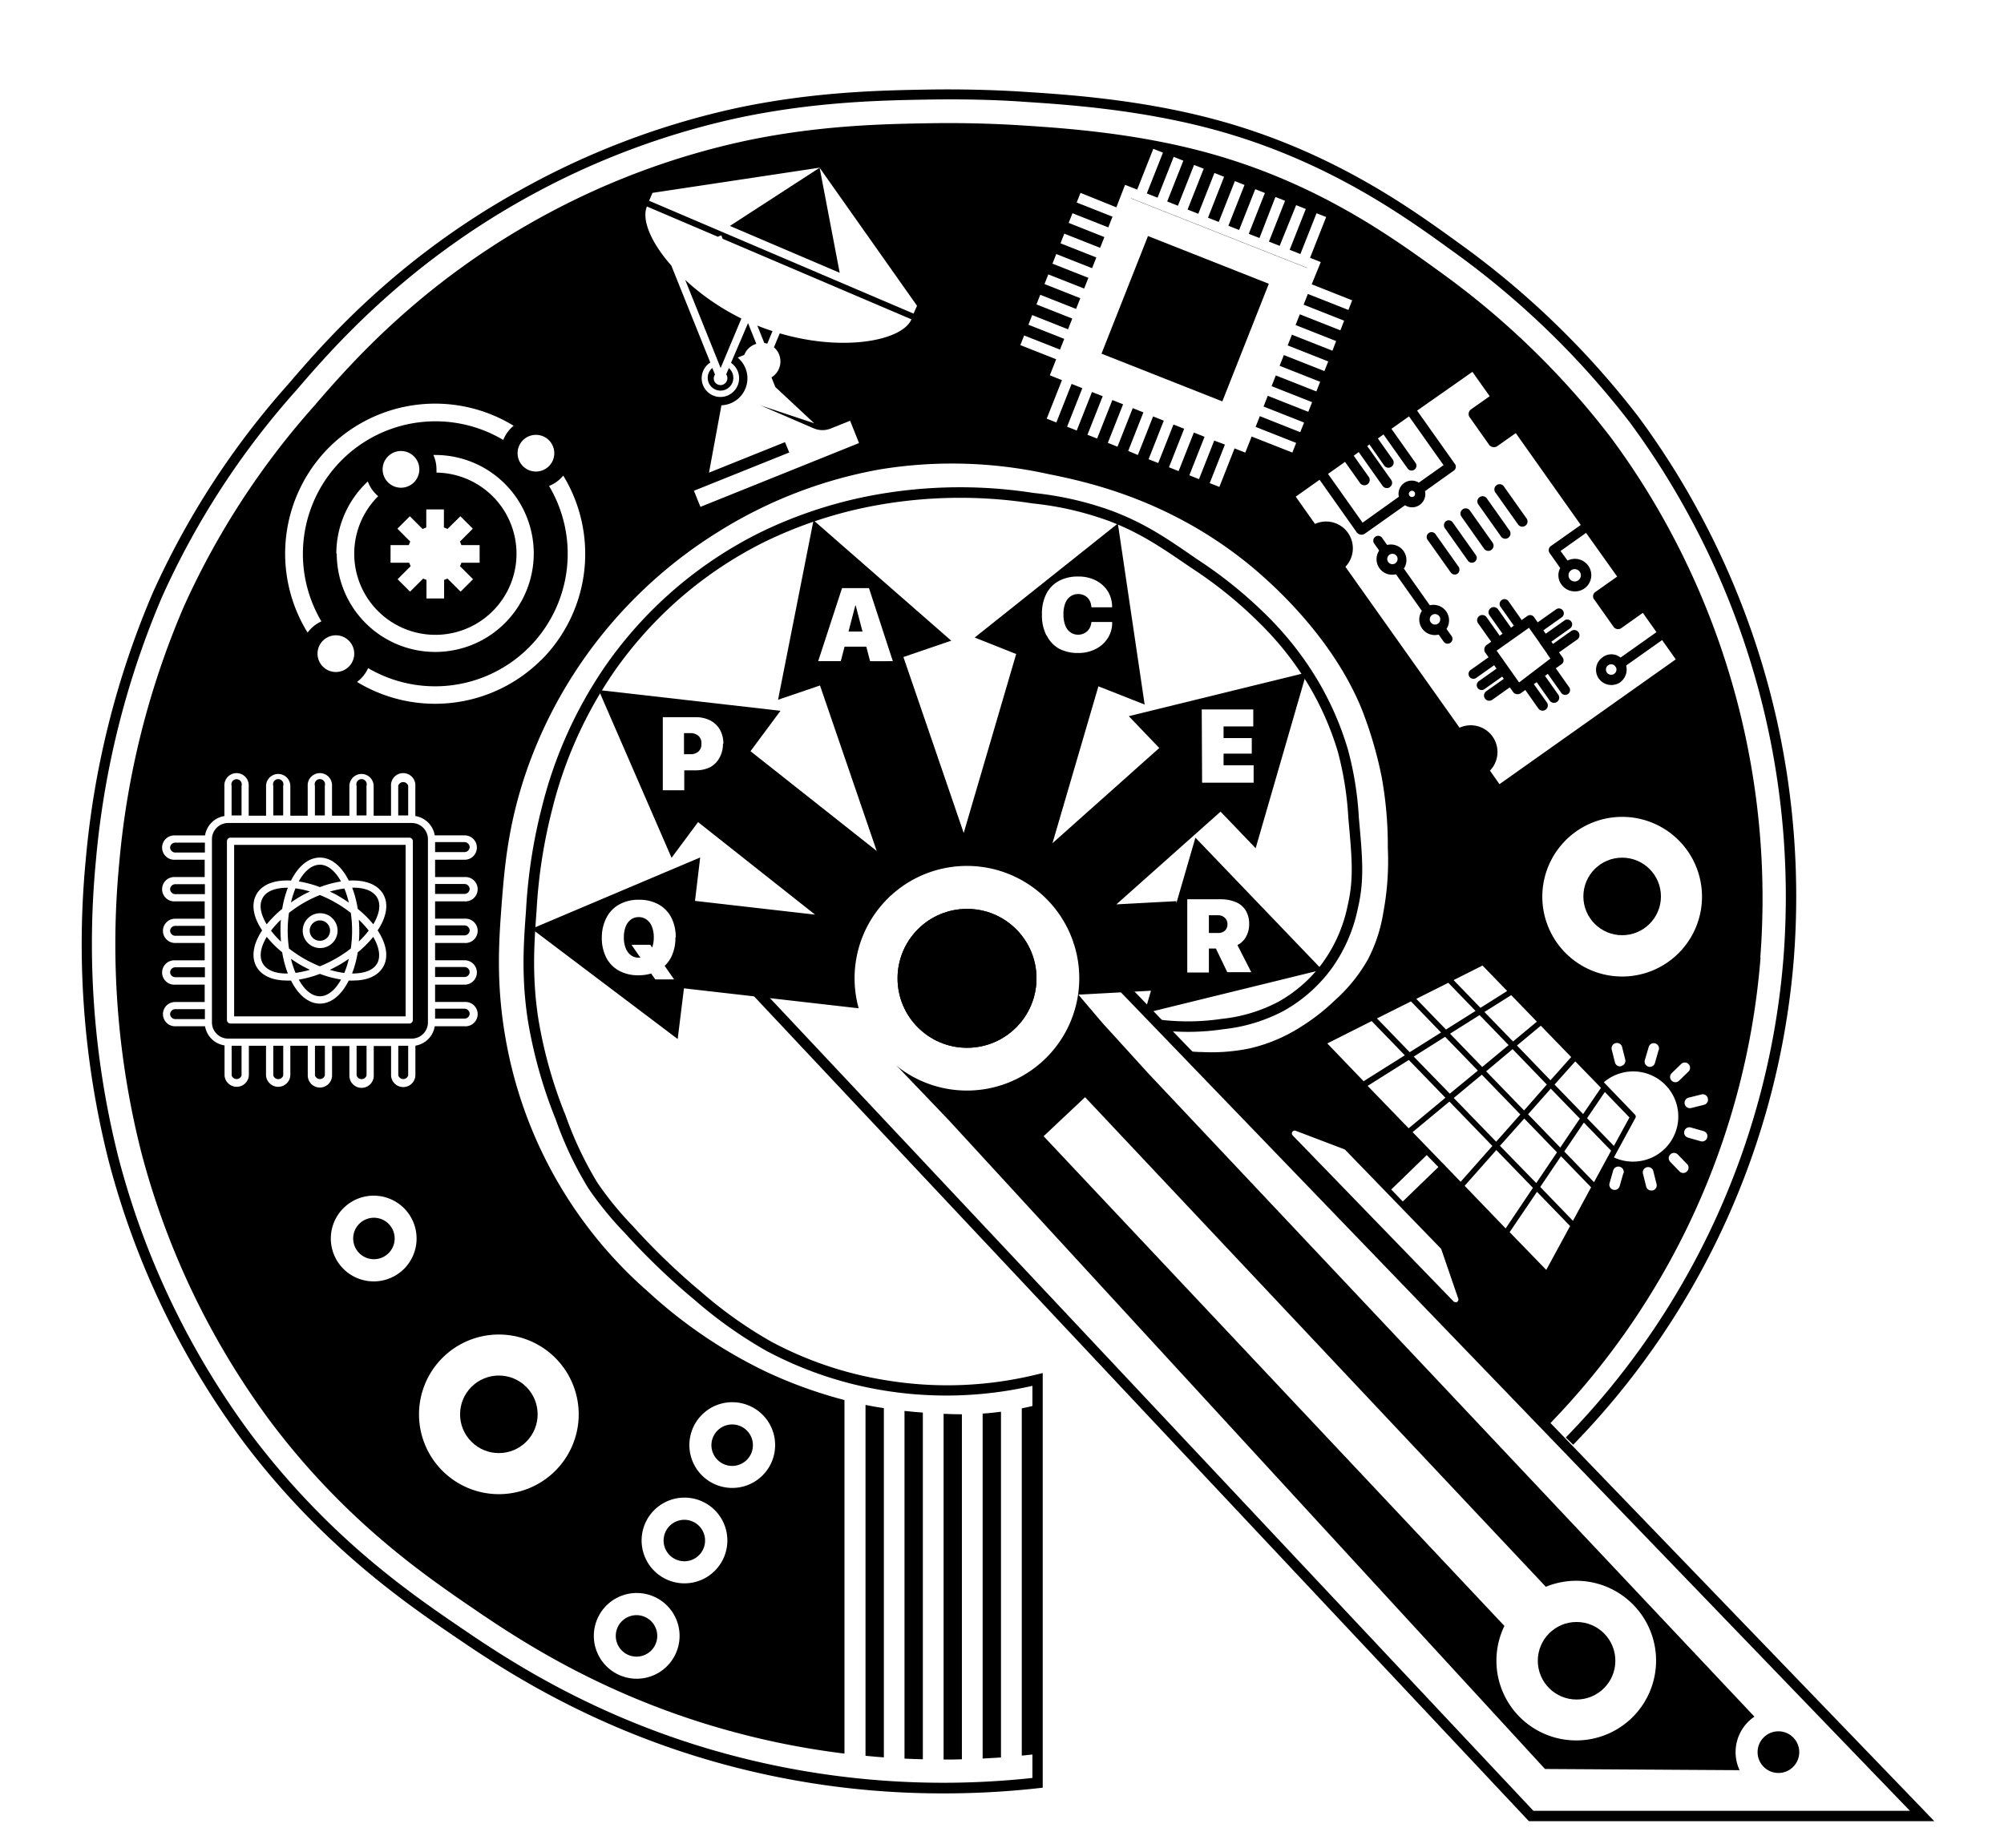<svg xmlns="http://www.w3.org/2000/svg" viewBox="0 0 386.53 356.56" style="color: inherit;">
  <defs>
    <style>
      .a { fill: currentColor; }
      .b { fill: none; }
    </style>
  </defs>
<polygon class="a" points="161.96 52.63 158.09 32.36 140.78 43.59 161.96 52.63"/><path class="a" d="M139,71,143,61.45A45.5,45.5,0,0,1,132.16,54Z"/><path class="a" d="M148,66.3l1-2.42c-1-.32-2-.68-2.93-1.07l1.35,3.37A4.71,4.71,0,0,1,148,66.3Z"/><circle class="a" cx="96.22" cy="272.86" r="7.48" transform="translate(-164.76 147.96) rotate(-45)"/><path class="a" d="M140.91,70.22l-.84,2a1.83,1.83,0,0,1,.13.24,1.34,1.34,0,0,1-.74,1.74,1.38,1.38,0,0,1-.27.08h0a1.36,1.36,0,0,1-1.31-.56l0,0v0a1.39,1.39,0,0,1-.11-.21,1.34,1.34,0,0,1,.14-1.25L137.39,71a2.47,2.47,0,1,0,3.17,0Z"/><path class="a" d="M292.82,101.21a1,1,0,0,0,1.38.22,1,1,0,0,0,.26-1.38l-4.4-6.21A1,1,0,0,0,288.42,95Z"/><path class="a" d="M279,121.34a3,3,0,0,0-3.22-4.56l-5-7.08a3,3,0,0,0-3.23-4.56l-.92-1.3a.94.94,0,1,0-1.53,1.08l.91,1.3a3,3,0,0,0,3.24,4.57l5,7.07a3,3,0,0,0,3.24,4.57l.91,1.29a.94.94,0,1,0,1.53-1.08Zm-9.86-12.67a1,1,0,1,1,.24-1.41A1,1,0,0,1,269.12,108.67Zm8.23,11.64a1,1,0,0,1-1.17-1.65,1,1,0,1,1,1.17,1.65Z"/><path class="a" d="M291,116.06a.94.94,0,1,0-1.53,1.08l2.52,3.57-.54.39-2.53-3.57a1,1,0,0,0-1.38-.22,1,1,0,0,0-.26,1.38l2.53,3.57-.55.39-2.53-3.57a1,1,0,0,0-1.64,1.16l2.53,3.57-.8.57a1.1,1.1,0,0,0-.41,1.43l.7,1-3.39,2.4a.94.94,0,1,0,1.08,1.53l3.39-2.4.46.66-3.39,2.4a.94.94,0,1,0,1.09,1.53l3.39-2.4.31.44-3.39,2.4a1,1,0,0,0,1.16,1.64l3.39-2.4.71,1a1.11,1.11,0,0,0,1.48.08l.8-.57,2.53,3.59a1,1,0,0,0,1.39.21,1,1,0,0,0,.26-1.37L295.85,132l.55-.39,2.53,3.59a1,1,0,0,0,1.39.21,1,1,0,0,0,.25-1.37L298,130.4l.54-.39,2.54,3.59a.94.94,0,1,0,1.53-1.08l-2.53-3.59,1.08-.76a.91.91,0,0,0,.25-1.3l-.71-1,3.55-2.51a1,1,0,0,0,.21-1.38,1,1,0,0,0-1.38-.26l-3.54,2.51-.31-.44,3.54-2.51a.94.94,0,1,0-1.08-1.53l-3.55,2.51-.46-.65,3.55-2.51a.94.94,0,1,0-1.09-1.54l-3.55,2.51-.7-1a.91.91,0,0,0-1.31-.21l-1.08.76Zm3.91,5.06.57.81,0,0,0,0,1.46,2.06,0,0,0,.05,1.46,2.06,0,.05s0,0,0,0l.64.91L293,131.66l-4.33-6.13Z"/><path class="a" d="M281.33,109.34l-4.4-6.21a.94.94,0,1,0-1.53,1.08l4.4,6.21a.94.94,0,0,0,1.32.26A1,1,0,0,0,281.33,109.34Z"/><path class="a" d="M283.08,108.1a.94.94,0,1,0,1.53-1.08l-4.4-6.21a.94.94,0,0,0-1.32-.26,1,1,0,0,0-.21,1.34Z"/><path class="a" d="M286.25,105.86a1,1,0,0,0,1.64-1.17l-4.39-6.21a1,1,0,0,0-1.39-.21,1,1,0,0,0-.25,1.37Z"/><path class="a" d="M289.53,103.53a1,1,0,0,0,1.39.22,1,1,0,0,0,.25-1.38l-4.39-6.21a1,1,0,0,0-1.64,1.16Z"/><path class="b" d="M200.46,270.92a59.43,59.43,0,0,1-9.81,1.72,68.55,68.55,0,0,1-11,0,94,94,0,0,1-10.68-1.21,85.27,85.27,0,0,1-21.36-6.89A93.21,93.21,0,0,1,125,249.21,84,84,0,0,1,97.63,201c-2-10.88-1.44-19.3-.86-26.7.55-7.08,1.25-15.36,4.82-25.66A88.06,88.06,0,0,1,113,126.57a89,89,0,0,1,25.5-23.94,87.8,87.8,0,0,1,31.17-12.06,86,86,0,0,1,32.38.86c7.38,1.48,22.71,4.73,37.9,16.71,2.8,2.21,16.47,13.29,22.74,28.77a78.23,78.23,0,0,1,3.79,12.91,73.86,73.86,0,0,1,1.2,13.78,54,54,0,0,1-.86,12.41,29.67,29.67,0,0,1-2.93,9,30.72,30.72,0,0,1-6.37,7.93,39.8,39.8,0,0,1-6.89,5.34,31.15,31.15,0,0,1-9.65,4,36.42,36.42,0,0,1-9.13.69c-1.13,0-2.08-.11-2.75-.17"/><path class="b" d="M200.46,270.92a59.43,59.43,0,0,1-9.81,1.72,68.55,68.55,0,0,1-11,0,94,94,0,0,1-10.68-1.21,85.27,85.27,0,0,1-21.36-6.89A93.21,93.21,0,0,1,125,249.21,84,84,0,0,1,97.63,201c-2-10.88-1.44-19.3-.86-26.7.55-7.08,1.25-15.36,4.82-25.66A88.06,88.06,0,0,1,113,126.57a89,89,0,0,1,25.5-23.94,87.8,87.8,0,0,1,31.17-12.06,86,86,0,0,1,32.38.86c7.38,1.48,22.71,4.73,37.9,16.71,2.8,2.21,16.47,13.29,22.74,28.77a78.23,78.23,0,0,1,3.79,12.91,73.86,73.86,0,0,1,1.2,13.78,54,54,0,0,1-.86,12.41,29.67,29.67,0,0,1-2.93,9,30.72,30.72,0,0,1-6.37,7.93,39.8,39.8,0,0,1-6.89,5.34,31.15,31.15,0,0,1-9.65,4,36.42,36.42,0,0,1-9.13.69c-1.13,0-2.08-.11-2.75-.17"/><circle class="a" cx="186.52" cy="188.75" r="13.4"/><circle class="a" cx="343.02" cy="338.04" r="4.02"/><path class="a" d="M121,319.2a4,4,0,1,0-1.8-5.39A4,4,0,0,0,121,319.2Z"/><circle class="a" cx="312.88" cy="172.95" r="7.48"/><path class="a" d="M130.22,300.8a4,4,0,1,0-1.79-5.4A4,4,0,0,0,130.22,300.8Z"/><path class="a" d="M142.5,282.61a4,4,0,1,0-5.08-2.54A4,4,0,0,0,142.5,282.61Z"/><path class="a" d="M174.46,272.21v67.08c1.2.06,2.38.1,3.54.13V272.53C177,272.46,175.83,272.36,174.46,272.21Z"/><path class="a" d="M182,272.77v66.7c1.2,0,2.38,0,3.53-.05V272.86C184.31,272.86,183.14,272.82,182,272.77Z"/><path class="a" d="M190.65,272.64l-1.12.08v66.56q1.82-.09,3.54-.21v-66.7C192.29,272.47,191.49,272.56,190.65,272.64Z"/><path class="a" d="M73.05,235.05A4,4,0,1,0,76,239.92,4,4,0,0,0,73.05,235.05Z"/><path class="a" d="M32.81,195.61a1,1,0,0,0,1,1h5.71v-1.91H33.77A1,1,0,0,0,32.81,195.61Z"/><path class="a" d="M32.81,187.58a1,1,0,0,0,1,.95h5.71v-1.91H33.77A1,1,0,0,0,32.81,187.58Z"/><path class="a" d="M32.81,171.51a1,1,0,0,0,1,1h5.71v-1.92H33.77A1,1,0,0,0,32.81,171.51Z"/><path class="a" d="M32.81,179.54a1,1,0,0,0,1,1h5.71v-1.91H33.77A1,1,0,0,0,32.81,179.54Z"/><path class="a" d="M90.59,195.61a1,1,0,0,0-1-1H83.92v1.91h5.71A1,1,0,0,0,90.59,195.61Z"/><path class="a" d="M90.59,171.5a1,1,0,0,0-1-.95H83.92v1.91h5.71A1,1,0,0,0,90.59,171.5Z"/><path class="a" d="M90.59,187.57a1,1,0,0,0-1-1H83.92v1.92h5.71A1,1,0,0,0,90.59,187.57Z"/><path class="a" d="M32.81,163.48a1,1,0,0,0,1,1h5.71v-1.91H33.77A1,1,0,0,0,32.81,163.48Z"/><path class="a" d="M90.59,163.47a1,1,0,0,0-1-1H83.92v1.92h5.71A1,1,0,0,0,90.59,163.47Z"/><path class="a" d="M90.59,179.54a1,1,0,0,0-1-1H83.92v1.92h5.71A1,1,0,0,0,90.59,179.54Z"/><path class="a" d="M46.59,151.61a1,1,0,1,0-1.92,0v5.71h1.92Z"/><path class="a" d="M52.71,207.48a1,1,0,0,0,1.92,0v-5.72H52.71Z"/><path class="a" d="M60.75,207.48a1,1,0,0,0,1.91,0v-5.72H60.75Z"/><path class="a" d="M44.68,207.48a1,1,0,0,0,1.91,0v-5.72H44.68Z"/><path class="a" d="M57.63,189c1.1,2,2.53,3.21,4.07,3.21s3-1.24,4.08-3.23a21.16,21.16,0,0,1-4.08-1.09A21,21,0,0,1,57.63,189Z"/><path class="a" d="M65.5,173c.62.36,1.21.75,1.78,1.14a18.09,18.09,0,0,0-.86-2.72,18.41,18.41,0,0,0-2.81.6C64.24,172.28,64.87,172.6,65.5,173Z"/><path class="a" d="M72,178.32c1.17-1.94,1.52-3.8.75-5.13s-2.43-1.93-4.6-1.93h-.22A20.4,20.4,0,0,1,69,175.35,20.41,20.41,0,0,1,72,178.32Z"/><path class="a" d="M71.12,179.54a18.33,18.33,0,0,0-1.91-2.1c.05.68.09,1.38.09,2.1s0,1.42-.09,2.11A18.4,18.4,0,0,0,71.12,179.54Z"/><path class="a" d="M69,183.74a21.09,21.09,0,0,1-1.09,4.08c2.37,0,4.08-.63,4.82-1.92s.42-3.19-.75-5.14A20.45,20.45,0,0,1,69,183.74Z"/><path class="a" d="M59.78,172a17.14,17.14,0,0,0-2.79-.61,18.89,18.89,0,0,0-.87,2.72c.57-.39,1.16-.77,1.78-1.14S59.15,172.29,59.78,172Z"/><path class="a" d="M65.77,170.06c-1.1-2-2.53-3.23-4.07-3.23s-3,1.23-4.07,3.22a21.37,21.37,0,0,1,4.07,1.1A20.59,20.59,0,0,1,65.77,170.06Z"/><circle class="a" cx="61.7" cy="179.54" r="1.97"/><path class="a" d="M55.74,183a25.77,25.77,0,0,0,2.85,1.92,25.23,25.23,0,0,0,3.1,1.51,26.07,26.07,0,0,0,3.11-1.51A24.25,24.25,0,0,0,67.66,183a23.79,23.79,0,0,0,0-6.88,24.2,24.2,0,0,0-2.86-1.93,23.23,23.23,0,0,0-3.1-1.51,24.54,24.54,0,0,0-3.11,1.5,25,25,0,0,0-2.85,1.94,23.9,23.9,0,0,0-.25,3.44A24.29,24.29,0,0,0,55.74,183Zm6-6.81a3.36,3.36,0,1,1-3.35,3.35A3.36,3.36,0,0,1,61.7,176.19Z"/><path class="a" d="M54.43,175.35a21.09,21.09,0,0,1,1.09-4.08c-2.27,0-4.06.58-4.83,1.92s-.47,3.11.75,5.14A21.06,21.06,0,0,1,54.43,175.35Z"/><path class="a" d="M63.61,187.11a19.08,19.08,0,0,0,2.8.61,18.21,18.21,0,0,0,.87-2.73c-.57.39-1.16.77-1.78,1.13S64.24,186.81,63.61,187.11Z"/><path class="a" d="M51.45,180.75c-1.17,1.95-1.53,3.81-.76,5.14s2.56,2,4.83,1.92a20.4,20.4,0,0,1-1.09-4.08A21,21,0,0,1,51.45,180.75Z"/><path class="a" d="M52.27,179.55a16.45,16.45,0,0,0,1.93,2.12c-.06-.69-.1-1.4-.1-2.13s0-1.42.09-2.11A18.49,18.49,0,0,0,52.27,179.55Z"/><path class="a" d="M57.9,186.12c-.61-.35-1.2-.74-1.78-1.13A18.74,18.74,0,0,0,57,187.7a18.07,18.07,0,0,0,2.78-.6C59.14,186.8,58.52,186.48,57.9,186.12Z"/><path class="a" d="M45.16,196.09H78.24V163H45.16Zm4.33-23.6c1.11-1.92,3.57-2.78,6.64-2.6,1.38-2.74,3.34-4.44,5.57-4.44s4.2,1.7,5.57,4.44c3.07-.17,5.52.68,6.64,2.61s.62,4.48-1.07,7c1.69,2.57,2.18,5.12,1.06,7.05-1,1.7-3,2.63-5.82,2.63l-.64,0h-.17c-1.37,2.74-3.34,4.45-5.57,4.45s-4.19-1.7-5.57-4.45c-.26,0-.53,0-.78,0-2.7,0-4.84-.88-5.86-2.64-1.11-1.93-.62-4.49,1.07-7.05l-.09-.13C48.78,176.78,48.43,174.33,49.49,172.49Z"/><path class="a" d="M68.09,200.38H79.43a3.13,3.13,0,0,0,3.11-3.11h0V194h0v-4.73h0v-3.28h0V181.2h0V177.9h0v-4.72h0v-3.31h0v-4.71h0v-3.28h0a3.13,3.13,0,0,0-3.12-3.1H44a3.13,3.13,0,0,0-3.12,3.11h0v3.31h0v4.71h0v3.28h0v4.71h0v3.31h0v4.7h0v3.31h0V194h0v3.28h0A3.13,3.13,0,0,0,44,200.38H68.09Zm-23.63-2.91a.69.69,0,0,1-.69-.69V162.3a.69.69,0,0,1,.69-.69H78.94a.69.69,0,0,1,.69.69v34.48a.69.69,0,0,1-.69.69Z"/><rect class="a" x="216.4" y="48.96" width="24.4" height="25.06" transform="translate(87.4 251.5) rotate(-68.44)"/><rect class="a" x="235.11" y="26.72" width="0.04" height="36.54" transform="translate(106.87 247.12) rotate(-68.44)"/><path class="a" d="M339.53,184.68a149.9,149.9,0,0,0-18.42-84.11,146.51,146.51,0,0,0-10.44-16.2,157,157,0,0,0-33.29-32.18c-9.56-6.94-24-17.21-45-22.86-13.85-3.73-27.47-4.62-34.85-5.11-3.72-.24-10.26-.58-18.42-.44s-20.74.34-35.06,3.33a145.23,145.23,0,0,0-40.62,15.31C80.9,55,67.62,70.14,60.55,78.37A152.07,152.07,0,0,0,35.47,117,160.86,160.86,0,0,0,23,166.49a163.55,163.55,0,0,0,4.22,55.7,151.91,151.91,0,0,0,24.85,51.94c14.21,18.94,29.3,29.43,38.84,35.95,9.1,6.22,25.94,17.51,51.05,24.19a153.21,153.21,0,0,0,20.92,4.05V270.11a87.73,87.73,0,0,1-15.34-5.57A93.21,93.21,0,0,1,125,249.21,84,84,0,0,1,97.63,201c-2-10.88-1.43-19.3-.86-26.7.55-7.08,1.25-15.36,4.82-25.66A88.06,88.06,0,0,1,113,126.57a89,89,0,0,1,25.5-23.94,87.8,87.8,0,0,1,31.17-12.06,86.08,86.08,0,0,1,32.39.86c7.37,1.48,22.7,4.73,37.89,16.71,2.8,2.21,16.47,13.29,22.74,28.77a78.23,78.23,0,0,1,3.79,12.91,73.86,73.86,0,0,1,1.2,13.78,54,54,0,0,1-.86,12.41,29.67,29.67,0,0,1-2.93,9,30.72,30.72,0,0,1-6.37,7.93,39.8,39.8,0,0,1-6.89,5.34,31.15,31.15,0,0,1-9.65,4,36.42,36.42,0,0,1-9.13.69c-1.13,0-2.08-.11-2.75-.17l69.63,72.08a145.58,145.58,0,0,0,40.84-90.11ZM100.1,86.08A3.54,3.54,0,1,1,102,90.7,3.54,3.54,0,0,1,100.1,86.08ZM64.87,106.83a19.05,19.05,0,0,1,6.07-13.94,6.87,6.87,0,0,0,2,2.84,15.65,15.65,0,1,0,11.25-4.55c0-.2,0-.4,0-.6a6.73,6.73,0,0,0-.6-2.8h.36a19,19,0,1,1-19,19Zm2.42,21.78a3.54,3.54,0,1,1,0-5A3.54,3.54,0,0,1,67.29,128.61Zm19-26.54L88.8,99.6l2.4,2.4-2.49,2.49a5.72,5.72,0,0,1,.28.68h3.52v3.4H89a4.84,4.84,0,0,1-.28.66l2.52,2.52-2.4,2.4-2.54-2.53a6.11,6.11,0,0,1-.64.26v3.58h-3.4v-3.58a5.93,5.93,0,0,1-.63-.26l-2.54,2.53-2.4-2.4,2.52-2.52a4.84,4.84,0,0,1-.28-.66H75.33v-3.4h3.52c.08-.23.18-.46.28-.68L76.65,102l2.4-2.4,2.47,2.47a4.76,4.76,0,0,1,.7-.3V98.28h3.4v3.49A4.45,4.45,0,0,1,86.33,102.07ZM78.16,94a3.54,3.54,0,1,1,2.63-4.25A3.54,3.54,0,0,1,78.16,94ZM63.44,86.35a29,29,0,0,1,35.63-4.21,6.75,6.75,0,0,0-2,2.74,25.57,25.57,0,0,0-35.08,35,6.87,6.87,0,0,0-2.66,2.17,29,29,0,0,1,4.14-35.73ZM61.7,209.82a2.34,2.34,0,0,1-2.34-2.34v-5.72H56v5.72a2.35,2.35,0,0,1-4.69,0v-5.72H48v5.72a2.35,2.35,0,0,1-4.69,0v-5.79A4.48,4.48,0,0,1,39.55,198H33.77a2.34,2.34,0,1,1,0-4.68h5.71v-3.35H33.77a2.35,2.35,0,1,1,0-4.69h5.71v-3.35H33.77a2.34,2.34,0,1,1,0-4.68h5.71v-3.35H33.77a2.35,2.35,0,1,1,0-4.69h5.71v-3.34H33.77a2.35,2.35,0,1,1,0-4.69h5.78a4.49,4.49,0,0,1,3.73-3.74v-5.78a2.35,2.35,0,1,1,4.69,0v5.71h3.35v-5.71a2.34,2.34,0,1,1,4.68,0v5.71h3.35v-5.71a2.35,2.35,0,1,1,4.69,0v5.71h3.35v-5.71a2.34,2.34,0,1,1,4.68,0v5.71h3.35v-5.71a2.35,2.35,0,1,1,4.69,0v5.78a4.49,4.49,0,0,1,3.74,3.73h5.78a2.35,2.35,0,1,1,0,4.7H83.92v3.34h5.71a2.35,2.35,0,1,1,0,4.69H83.92v3.34h5.71a2.35,2.35,0,1,1,0,4.69H83.92v3.34h5.71a2.35,2.35,0,1,1,0,4.7H83.92v3.34h5.71a2.35,2.35,0,1,1,0,4.69H83.85a4.48,4.48,0,0,1-3.73,3.74v5.79a2.35,2.35,0,0,1-4.69,0v-5.72H72.09v5.72a2.35,2.35,0,0,1-4.7,0v-5.72H64.05v5.72A2.36,2.36,0,0,1,61.7,209.82Zm10.39,37.4A8.27,8.27,0,1,1,80.35,239,8.26,8.26,0,0,1,72.09,247.22Zm61.75,27.88a8.27,8.27,0,1,1,3.69,11.09A8.27,8.27,0,0,1,133.84,275.1Zm-9.21,18.4a8.27,8.27,0,1,1,3.69,11.1A8.27,8.27,0,0,1,124.63,293.5Zm-9.22,18.41A8.27,8.27,0,1,1,119.1,323,8.27,8.27,0,0,1,115.41,311.91Zm-3.79-39.05a15.4,15.4,0,1,1-15.4-15.39A15.4,15.4,0,0,1,111.62,272.86ZM104.4,127.31a29,29,0,0,1-35.53,4.26A6.9,6.9,0,0,0,71,128.9,25.57,25.57,0,0,0,105.9,93.76a6.84,6.84,0,0,0,2.74-2,29,29,0,0,1-4.24,35.58Zm46-63L149.28,67a3.61,3.61,0,0,1-.48,5.81l.74,1.85,7.5,7-10.36-3.45L157,82.66a4.31,4.31,0,0,0,3.27,0l3.7-1.48,1.2,3,.52,1.3L135.1,97.79l-.53-1.31-.72-1.8,18.38-7.38-.82-2-14.66,5.89,2.4-13a5.2,5.2,0,0,0,3.13-9.2l.71-.29.31-.12.25-.1a3.58,3.58,0,0,1,2.14-2.08l.19-.06-1.6-4L141,70a3.62,3.62,0,0,1-.71,6.33A3.61,3.61,0,0,1,137,69.94l-7.52-18.71c-4-4.52-5.75-8.93-4.7-11.39l13.67,5.83.67-.27.27.67,36.41,15.54C174,65.75,162.69,67.91,150.43,64.32Zm25.8-3.81-51-21.77.65-1.52,32.23-4.86L176.88,59ZM325.38,226a1,1,0,0,1-1.44,0l-1.77-1.83a1,1,0,0,1,0-1.44,1,1,0,0,1,1.43,0l1.77,1.82A1,1,0,0,1,325.38,226Zm3.9-6.51a1,1,0,0,1-1.25.69l-2.45-.7a1,1,0,0,1-.7-1.25,1,1,0,0,1,1.26-.7l2.45.7A1,1,0,0,1,329.28,219.48Zm-5.42-11a1,1,0,0,1-1.43,0,1,1,0,0,1,0-1.44l1.83-1.77a1,1,0,1,1,1.41,1.46Zm5.54,3.43a1,1,0,0,1-.73,1.23l-2.47.62a1,1,0,0,1-.5-2l2.47-.62A1,1,0,0,1,329.4,211.88ZM328.28,173a15.4,15.4,0,1,1-15.4-15.4A15.39,15.39,0,0,1,328.28,173Zm-8.38,29.64-.7,2.45a1,1,0,1,1-1.95-.55L318,202a1,1,0,1,1,1.95.55Zm-7.18,3.06a1,1,0,0,1-1.23-.73l-.62-2.47a1,1,0,0,1,2-.5l.62,2.47A1,1,0,0,1,312.72,205.65Zm-7.37,9.23-5.51-5.69,4-4.47,4.33,4.46.62.65Zm4.19-4.25,4.75,4.91-3,5.49-5.18-5.35Zm-45.75-1.18,7.94-5,7.06,7.29-7.09,5.89Zm11.4,13.35,2.24,2.31-6.86,6.64-2.23-2.31Zm-2.51-19,6.05-3.82,6.32,6.52L279.64,211Zm19.07-1.44,6.6,6.83-4.39,5-7.31-7.55Zm-5.86,3.44-6.21-6.42,5.7-3.59,5.6,5.79Zm6.7-4.14,4.6-3.82,5.86,6.05-4,4.48Zm-.76-.78-5.51-5.69,5.16-3.25,4.95,5.12Zm-6.28-6.49-5.18-5.35,5.58-2.81,4.75,4.91Zm-.95.6-5.7,3.59-5.73-5.92,6.18-3.1Zm1.21,12.3,7.43,7.67-4.66,5.26-8.18-8.44Zm8.19,8.46,6.31,6.52-4,5.93-7-7.19Zm.73-.82,4.38-4.95,5.61,5.78-3.78,5.59ZM262.07,87.22l4.63,6.55a1,1,0,0,0,1.38.21,1,1,0,0,0,.26-1.38l-4.63-6.54.43-.31L267,89.84a1,1,0,0,0,1.39.21,1,1,0,0,0,.25-1.38l-2.88-4.08,1.09-.77,4.63,6.54a.94.94,0,0,0,1.33.25.93.93,0,0,0,.2-1.33l-4.63-6.55,3.39-2.4,6.66,9.41-4.77,3.38a2.55,2.55,0,0,0-3.85,2.72l-7,5-6.66-9.41,3.28-2.32,2.89,4.08A1,1,0,0,0,264,92l-2.89-4.08Zm10.61,8.56a.6.6,0,1,1,.15-.84A.6.6,0,0,1,272.68,95.78ZM241.42,84.22l-1.23,3.1-2.07-.81-2.93,7.43-1.86-.73,2.93-7.44L234.2,85l-2.94,7.44-1.86-.74,2.93-7.43-2.06-.82-2.94,7.44-1.86-.74,2.93-7.43-2.06-.82-2.94,7.43-1.86-.73,2.93-7.44-2.06-.82-2.94,7.44L217.61,87l2.93-7.44-2.06-.82-2.94,7.44-1.86-.74L216.62,78l-2.07-.82-2.94,7.43-1.86-.73,2.94-7.44-2.07-.81-2.94,7.43-1.86-.73,2.94-7.44-2.07-.82-2.94,7.44-1.86-.74,2.94-7.43-2.34-.93,1.22-3.1-6.91-2.73.74-1.86,6.91,2.73.82-2.07-6.91-2.73.73-1.86L206,63.53l.82-2.07-6.91-2.73.73-1.86,6.91,2.73.82-2.07-6.91-2.73.74-1.86,6.91,2.73.82-2.07L203,50.87l.73-1.86,6.91,2.73.82-2.07-6.91-2.73.73-1.86,6.91,2.73.82-2.07L206.12,43l.74-1.86,6.91,2.73.81-2.07-6.91-2.73.74-1.86L215.32,40,217,35.66l2.34.92,3.11-7.87,1.86.74-3.11,7.87,2.07.82,3.11-7.88,1.86.74-3.11,7.87,2.07.82,3.11-7.87,1.86.73-3.11,7.88,2.07.81,3.11-7.87,1.86.74L233,42l2.07.82,3.11-7.88,1.86.74-3.11,7.87,2.07.82,3.11-7.87,1.86.73-3.11,7.88,2.07.81L246,38l1.86.74-3.11,7.87,2.07.82L250,39.58l1.86.74-3.11,7.87,2.07.82,3.11-7.87,1.86.73-3.11,7.87,2.07.82L253,54.85l7.81,3.09-.73,1.86-7.82-3.09-.82,2.07,7.82,3.09-.73,1.86-7.82-3.09-.82,2.07,7.82,3.09L257,67.66l-7.82-3.09-.81,2.07,7.82,3.09-.74,1.86-7.82-3.09-.82,2.07,7.82,3.09-.73,1.86-7.82-3.09-.82,2.07,7.82,3.09-.74,1.86-7.81-3.09-.82,2.07,7.82,3.09-.74,1.86L243,80.29l-.82,2.07L250,85.45l-.73,1.86Zm18.08,25.13a5.16,5.16,0,0,0-5.86-8.27l-3.72-5.26,4.6-3.26,7.22,10.22a1.17,1.17,0,0,0,1.53.17L271,97.48a2.55,2.55,0,0,0,3.85-2.72l5.61-4a.92.92,0,0,0,.1-1.33l-7.23-10.21L284,71.74l3.33,4.7-3.54,2.5a1.11,1.11,0,0,0-.41,1.43l3.9,5.53a1.19,1.19,0,0,0,1.54.16l3.54-2.5,12.54,17.72-5.67,4a1,1,0,0,0-.41,1.31l2.11,3a3,3,0,0,0,.26,3.21,3.2,3.2,0,0,0,4.42.72,3.14,3.14,0,0,0,.74-4.37,3.17,3.17,0,0,0-4-1L301,106.3l4.92-3.49,6,8.43-4.16,2.94a1,1,0,0,0-.39,1.3l3.9,5.52a1.08,1.08,0,0,0,1.45.18l4.15-2.94,2.63,3.72-6.93,4.91a2.78,2.78,0,0,0-3.46-.06,2.94,2.94,0,0,0-.74,4.1,3,3,0,0,0,4.14.72,3.07,3.07,0,0,0,1.14-3.23l6.94-4.91,2.63,3.72-34,24.08-1.84-2.61a5.16,5.16,0,0,0-5.86-8.28Zm43.36.83,0,0a.93.93,0,0,1,.18-.16,1.19,1.19,0,1,1-.22.2ZM311.35,130a1,1,0,0,1-1.17-1.65,1,1,0,0,1,1.3.11l.09.14a.69.69,0,0,0,.11.13A1,1,0,0,1,311.35,130Zm-39.2,63.2,5.8,6L271.9,203l-6.31-6.52ZM264.57,197l6.39,6.6-7.95,5-7-7.29Zm16.35,54.21a.56.56,0,0,1-.58-.15l-31-32a.55.55,0,0,1,0-.78.57.57,0,0,1,.62-.1l9.31,3.54h0a.6.6,0,0,1,.21.14l18.41,19a.52.52,0,0,1,.14.25l3.23,9.42-.51.18.52-.18A.56.56,0,0,1,280.92,251.24Zm-3.82-28-4.64-4.79,7.1-5.89,8.29,8.56L281.73,228Zm5.4,5.57,6.11-6.9,7.06,7.29L290.41,237ZM298.24,245l-7.06-7.28,5.27-7.78,6.39,6.6Zm5.15-9.47L297.08,229l4-5.93,5.81,6Zm-1.67-13.37,3.77-5.58,5.26,5.42-3.3,6.08Zm11.38,4.22-.7,2.45a1,1,0,0,1-1.25.7,1,1,0,0,1-.7-1.26l.7-2.44a1,1,0,1,1,2,.55Zm5.64,3.27a1,1,0,0,1-1.23-.74l-.62-2.47a1,1,0,0,1,2-.49l.62,2.47A1,1,0,0,1,318.74,229.68Zm-2.6-5.62a8.64,8.64,0,0,1-4.85-.73l4.13-7.59a.54.54,0,0,0-.07-.67l-6-6.24a8.7,8.7,0,1,1,6.83,15.23Z"/><path class="a" d="M78.73,151.61a1,1,0,0,0-1.92,0v5.71h1.92Z"/><path class="a" d="M54.62,151.61a1,1,0,1,0-1.91,0v5.71h1.91Z"/><path class="a" d="M68.78,207.48a1,1,0,0,0,1.92,0v-5.72H68.78Z"/><path class="a" d="M76.82,207.48a1,1,0,0,0,1.91,0v-5.72H76.82Z"/><path class="a" d="M70.69,151.61a1,1,0,1,0-1.91,0v5.71h1.91Z"/><path class="a" d="M62.65,151.61a1,1,0,1,0-1.91,0v5.71h1.91Z"/><path class="a" d="M168.94,271.43c-.51-.09-1.19-.21-2-.38v67.7q1.8.18,3.54.3V271.68Z"/><path class="a" d="M342.8,139.33a156.08,156.08,0,0,0-15.95-42.07A153.65,153.65,0,0,0,316,80.39a165,165,0,0,0-34.66-33.52c-9.18-6.65-24.54-17.79-46.95-23.81-14.42-3.88-28.62-4.81-36.25-5.31-6.28-.42-12.73-.57-19.15-.47-8.58.15-21.56.36-36.47,3.47a151.22,151.22,0,0,0-42.31,16C76.3,50,62.31,66.3,55.59,74.13a157.59,157.59,0,0,0-26.11,40.21,168.57,168.57,0,0,0-12.94,51.53,170.63,170.63,0,0,0,4.39,58A157.79,157.79,0,0,0,46.82,278c15.11,20.13,31.58,31.38,40.43,37.43,8.59,5.86,26.45,18.07,53.13,25.17A160.8,160.8,0,0,0,181.86,346a164.45,164.45,0,0,0,18.37-1l.89-.1v-80l-1.24.3A72.38,72.38,0,0,1,171,266.31a70.28,70.28,0,0,1-22.25-7.47,82.53,82.53,0,0,1-13.45-9.54A130.39,130.39,0,0,1,122,236.48a63.18,63.18,0,0,1-6.78-8.31,69.21,69.21,0,0,1-6.1-12.89,87.24,87.24,0,0,1-5.29-18.75c-1.26-8.27-.79-14.64-.34-20.79a100.39,100.39,0,0,1,3.07-19.8,81.43,81.43,0,0,1,11.91-26.39A78.21,78.21,0,0,1,130.51,116a77.39,77.39,0,0,1,16.83-11.39,83.2,83.2,0,0,1,20.08-6.81,90.61,90.61,0,0,1,31.7-.68,61.05,61.05,0,0,1,14.77,3.39c6.08,2.32,10.16,5.13,15.81,9a82.09,82.09,0,0,1,13.45,10.9,60.09,60.09,0,0,1,9,11.36,56.69,56.69,0,0,1,5.92,13.36,63.05,63.05,0,0,1,2,12.74c.71,7.8,1.07,11.71-.15,16.9a28.38,28.38,0,0,1-4.83,11,26.88,26.88,0,0,1-8.46,7.47,29.9,29.9,0,0,1-11,3.33,44.3,44.3,0,0,1-11.79.17l-.24,2a45.83,45.83,0,0,0,12.33-.17,32.07,32.07,0,0,0,11.7-3.56,29,29,0,0,0,9.1-8,30.3,30.3,0,0,0,5.17-11.74c1.29-5.51.9-9.78.19-17.54a63.22,63.22,0,0,0-2.1-13.11,58.55,58.55,0,0,0-6.13-13.85A62.15,62.15,0,0,0,244.59,119a84.72,84.72,0,0,0-13.76-11.15c-5.76-4-9.92-6.83-16.23-9.24a62.85,62.85,0,0,0-15.21-3.5,92.28,92.28,0,0,0-32.37.7,85.52,85.52,0,0,0-20.57,7,79.39,79.39,0,0,0-29.66,25.64,83.4,83.4,0,0,0-12.2,27,101.65,101.65,0,0,0-3.13,20.17c-.46,6.27-.94,12.75.35,21.24A90.51,90.51,0,0,0,107.2,216a68.92,68.92,0,0,0,6.3,13.29,64.94,64.94,0,0,0,7,8.57,132,132,0,0,0,13.55,13,84.29,84.29,0,0,0,13.75,9.75,72.87,72.87,0,0,0,22.89,7.69,74.67,74.67,0,0,0,28.44-.93v3.89c-.64.15-1.32.31-2.05.45v67l2.05-.21v4.52a159.7,159.7,0,0,1-58.23-4.43c-26.34-7-44-19.09-52.51-24.89-9.37-6.41-25-17.12-40-37a155.51,155.51,0,0,1-25.55-53.4,168.48,168.48,0,0,1-4.34-57.3,166.7,166.7,0,0,1,12.78-50.9,155.27,155.27,0,0,1,25.8-39.72c6.65-7.73,20.48-23.84,44.05-37a149.24,149.24,0,0,1,41.75-15.74c14.73-3.07,27.59-3.28,36.1-3.43,6.36-.1,12.75,0,19,.46,7.56.5,21.63,1.43,35.86,5.25,22.06,5.93,37.23,16.93,46.3,23.5a162.89,162.89,0,0,1,34.23,33.09A152,152,0,0,1,325.1,98.23,154,154,0,0,1,344,184.71a149.58,149.58,0,0,1-42,92.63l1.44,1.39A151.62,151.62,0,0,0,346,184.87,156.51,156.51,0,0,0,342.8,139.33Z"/><path class="a" d="M338.39,331.19,221.4,207l-6-6.61-2.74-3L208,191.9l14-.76-1.27,4.36L255,187.09l-24.43-25.48-3.67,12.64v-.39l-11.57.62,20.09-17.89,6.77,7.06L252,129.76l-34.28,8.41,5.88,6.14L203,162.68l8.86-30.27,8.92,3.52L215.61,101,188,123l8,3.18-10.12,34.53-11.63-33.95,9.23-3.15-26.57-23.23L150.07,135l8.09-2.75,10.94,31.93-24.34-19.25,5.78-7.8-35.07-4,14.06,32.37,5.11-6.89,22.57,17.85-23.16-2.65,1-8.38-32.5,13.76,28.16,21.27,1.21-9.78,33.7,3.85a21.67,21.67,0,1,1,7.19,11l.72.69,9.47,9.9L298,341.29l37.53.23a8.26,8.26,0,0,1,2.87-10.33ZM229,173.5h6.34a7.5,7.5,0,0,1,3.06.56,4,4,0,0,1,1.89,1.63,5,5,0,0,1,.65,2.64v0a4.86,4.86,0,0,1-.62,2.41,3.72,3.72,0,0,1-1.65,1.59l2.68,5.24h-4.63L234.52,183h-1.35v4.63H229Zm2.79-36.63h9.94v3.28H236v2.25h5.44v3H236v2.24h5.8V151h-9.94Zm-92.35,6.61a5.36,5.36,0,0,1-.66,2.71A4.51,4.51,0,0,1,137,148a6.25,6.25,0,0,1-2.86.62h-2.16v3.85h-4.14v-14.1h6.3A6.13,6.13,0,0,1,137,139a4.52,4.52,0,0,1,1.86,1.79,5.33,5.33,0,0,1,.66,2.71Zm-9.17,37.39a8.14,8.14,0,0,1-.86,3.88,6,6,0,0,1-1.21,1.59l1.82,2.62h-3.63l-.79-1.14a8.49,8.49,0,0,1-2.43.34,7.61,7.61,0,0,1-3.77-.88,6,6,0,0,1-2.46-2.52,8.21,8.21,0,0,1-.86-3.89v0A8.26,8.26,0,0,1,117,177a6.06,6.06,0,0,1,2.47-2.52,7.6,7.6,0,0,1,3.76-.89,7.68,7.68,0,0,1,3.78.89,6.16,6.16,0,0,1,2.46,2.52,8.14,8.14,0,0,1,.86,3.88Zm37.55-53.31-.73-2.8H162.9l-.73,2.8h-4.36l4.6-14.09h5.2l4.6,14.09Zm34-5a8.46,8.46,0,0,1-.85-4h0a8.38,8.38,0,0,1,.85-4,5.85,5.85,0,0,1,2.42-2.48,7.62,7.62,0,0,1,3.71-.85,7.24,7.24,0,0,1,3.44.77,5.79,5.79,0,0,1,2.29,2.09,5.62,5.62,0,0,1,.82,3v.08h-4v-.11a3,3,0,0,0-.37-1.26,2.34,2.34,0,0,0-.87-.87,2.64,2.64,0,0,0-1.33-.32,2.47,2.47,0,0,0-1.47.46,2.91,2.91,0,0,0-1,1.33,5.73,5.73,0,0,0-.34,2.11h0a5.84,5.84,0,0,0,.34,2.13,2.87,2.87,0,0,0,1,1.35,2.47,2.47,0,0,0,1.47.46,2.52,2.52,0,0,0,1.27-.31,2.37,2.37,0,0,0,.9-.85,2.85,2.85,0,0,0,.41-1.29V120h4v.11a5.36,5.36,0,0,1-.84,3,5.85,5.85,0,0,1-2.31,2.09,7.19,7.19,0,0,1-3.42.78,7.66,7.66,0,0,1-3.72-.86A5.85,5.85,0,0,1,201.89,122.59Zm102.2,213.22a15.38,15.38,0,0,1-13.85-22.09l-88.88-94.48,8-7.53,88.87,94.46a15.4,15.4,0,1,1,5.84,29.64Z"/><path class="a" d="M166.52,197h0v0Z"/><polygon class="a" points="170.44 203.23 170.45 203.24 170.44 203.23 170.44 203.23"/><circle class="a" cx="186.52" cy="188.75" r="13.4"/><circle class="a" cx="304.09" cy="320.41" r="7.48"/><path class="a" d="M124.72,177.42a2.48,2.48,0,0,0-1.52-.48,2.51,2.51,0,0,0-1.51.47,3,3,0,0,0-1,1.34,5.56,5.56,0,0,0-.36,2.1v0a5.5,5.5,0,0,0,.36,2.09,3.05,3.05,0,0,0,1,1.35,2.47,2.47,0,0,0,1.52.47l.31,0-1.72-2.48h3.63l.36.52a5.66,5.66,0,0,0,.31-1.93v0a5.5,5.5,0,0,0-.36-2.09A3,3,0,0,0,124.72,177.42Z"/><path class="a" d="M133.11,141.44h-1.18v4.07h1.18a2.35,2.35,0,0,0,1.6-.51,1.91,1.91,0,0,0,.58-1.52v0a1.9,1.9,0,0,0-.58-1.52A2.39,2.39,0,0,0,133.11,141.44Z"/><polygon class="a" points="164.97 116.83 163.66 121.84 166.36 121.84 165.05 116.83 164.97 116.83"/><path class="a" d="M236.24,179.57a1.64,1.64,0,0,0,.51-1.25v0a1.62,1.62,0,0,0-.52-1.26,1.88,1.88,0,0,0-1.34-.48h-1.72V180h1.72A1.93,1.93,0,0,0,236.24,179.57Z"/><polygon class="a" points="209.38 181.5 209.38 181.94 207.03 181.94 368.38 349.36 295.76 349.36 146.42 190.34 144.96 191.71 294.6 351.05 294.9 351.36 373.09 351.36 209.38 181.5"/></svg>